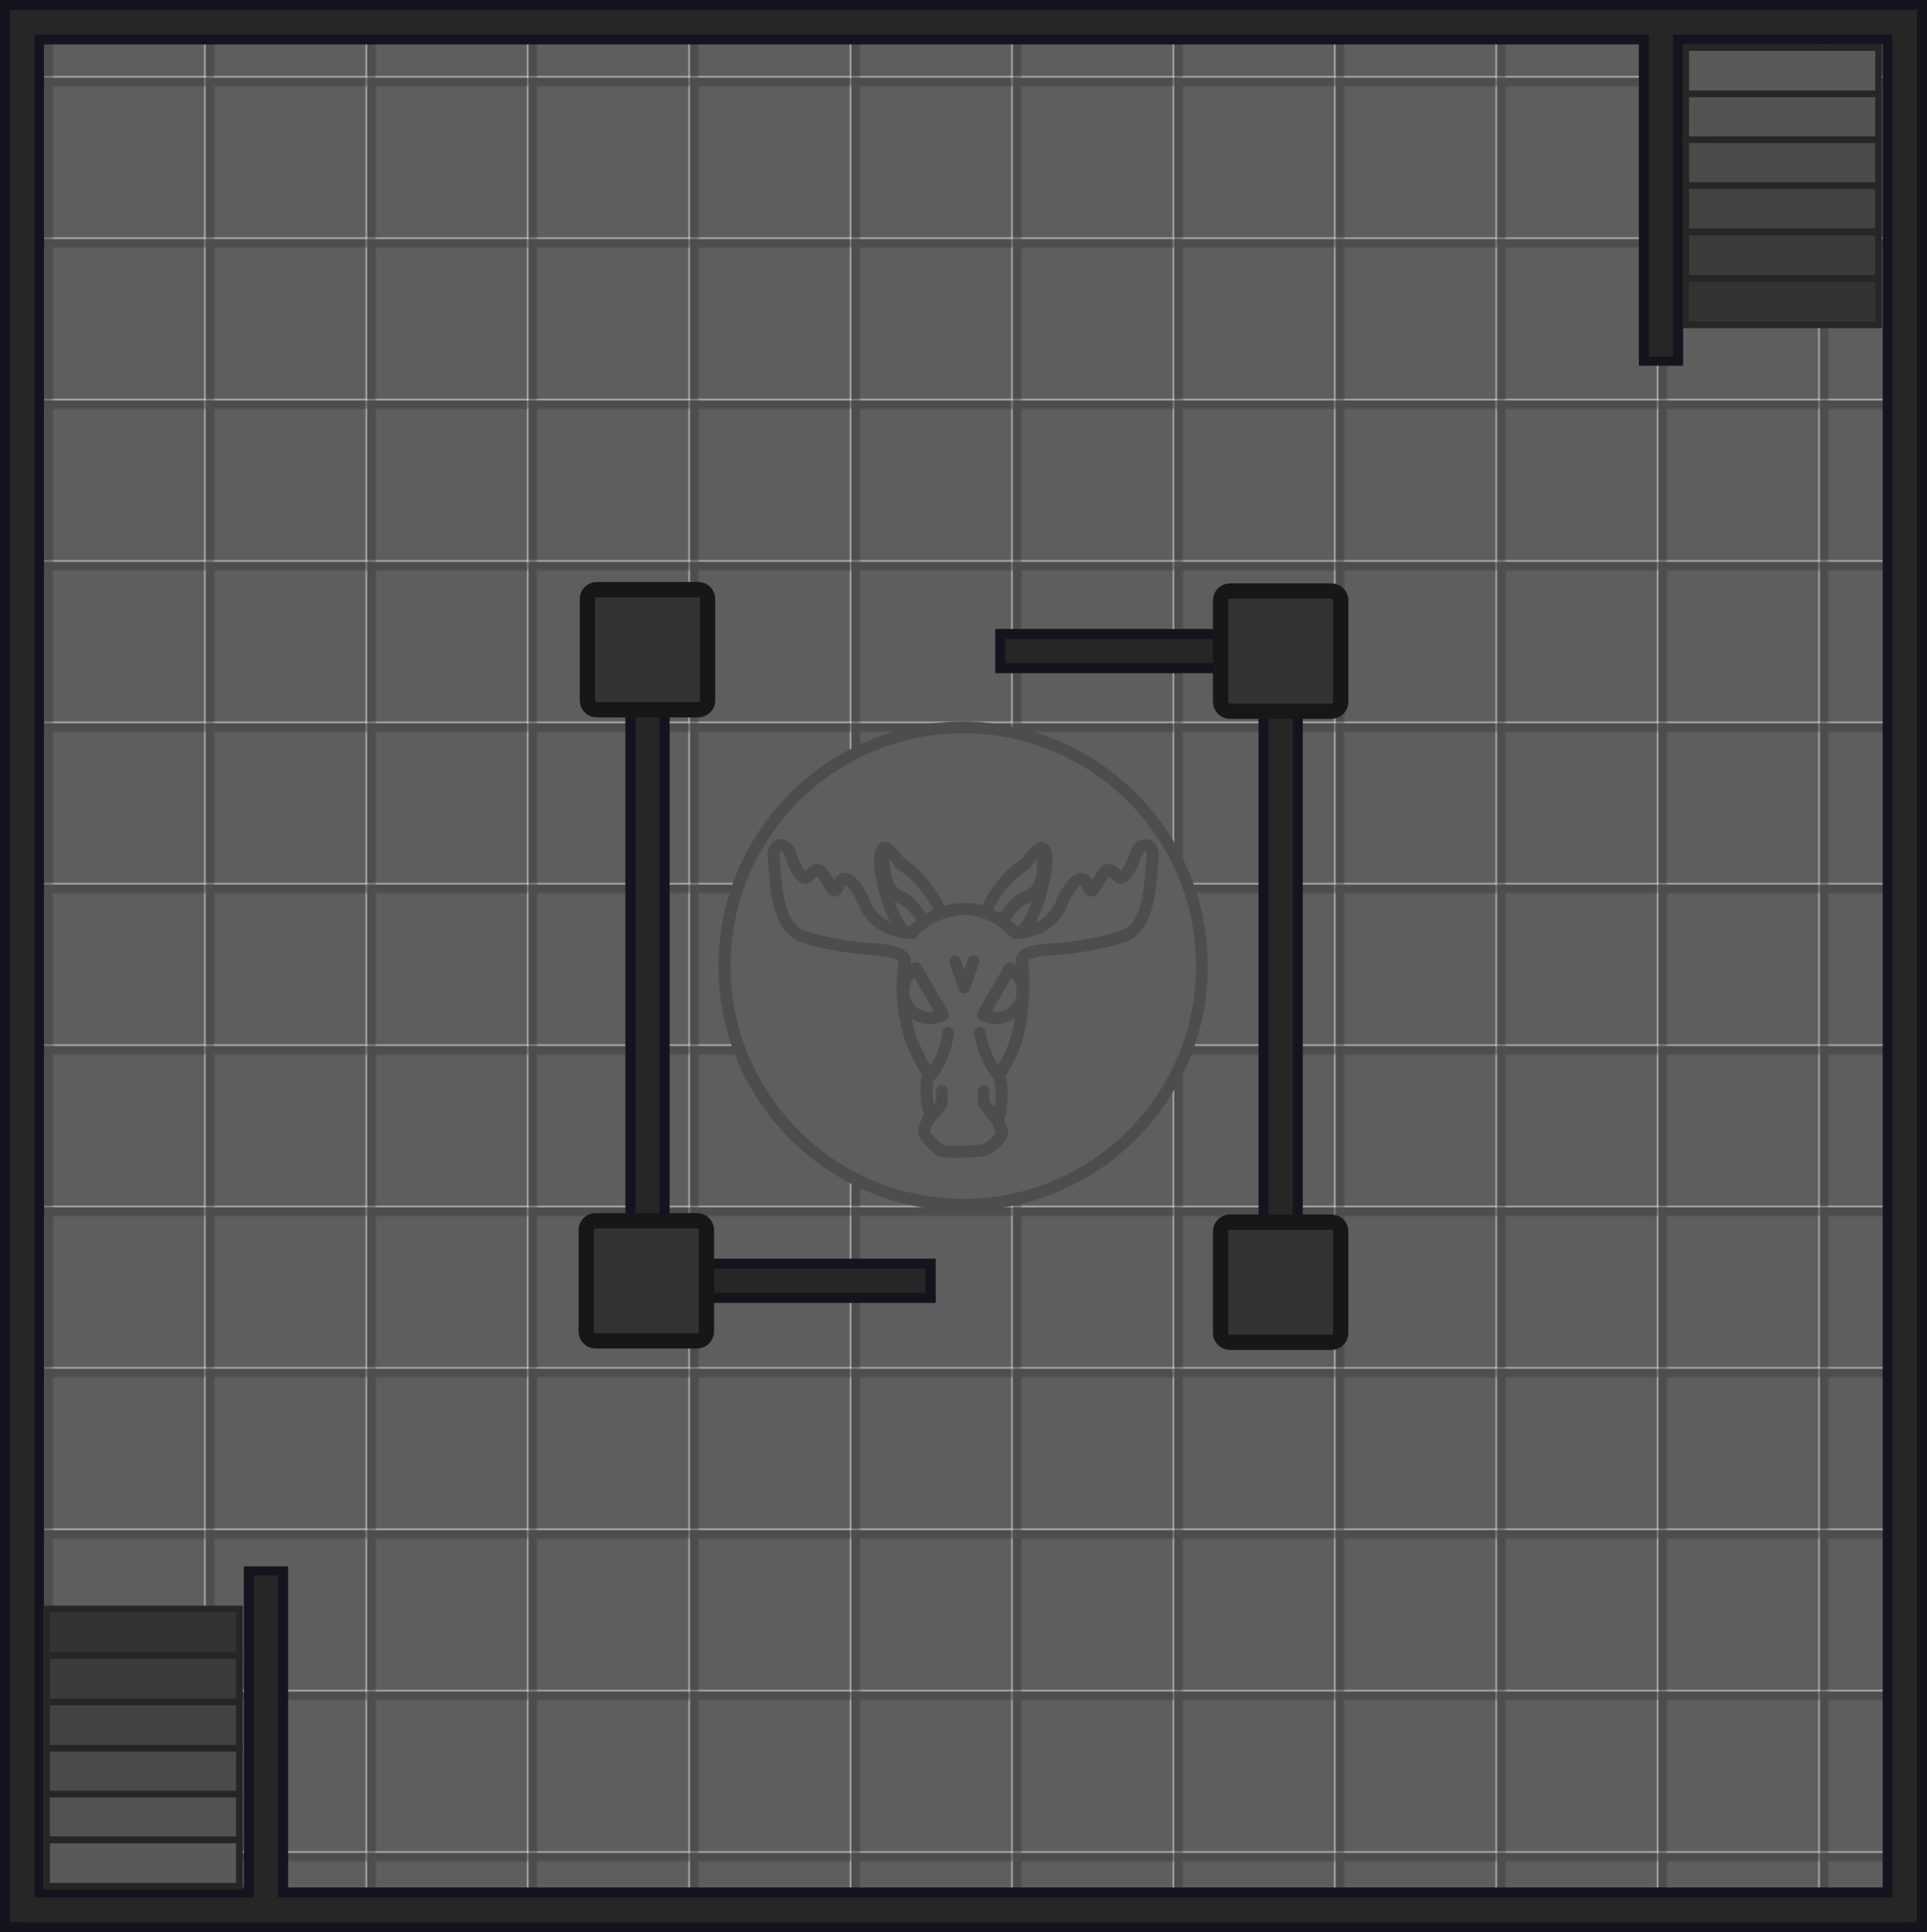 <svg xmlns="http://www.w3.org/2000/svg" xmlns:xlink="http://www.w3.org/1999/xlink" width="1448.366" height="1452.344" viewBox="0 0 383.214 384.266"><defs><pattern xlink:href="#a" id="b" x="0" y="0" patternTransform="matrix(.3 0 0 .3 2143.867 3748.67)" preserveAspectRatio="xMidYMid"/><pattern id="a" width="106.48" height="106.48" patternTransform="translate(2077.082 3716.393)" patternUnits="userSpaceOnUse" preserveAspectRatio="xMidYMid"><path d="M0 0h106.48v106.48H0z" style="fill:#5e5e5e;fill-opacity:1;stroke-width:1.999;stroke-linecap:round;stroke-linejoin:round"/><path d="M0 0v106.48h5.66V5.66h100.82V0Z" style="fill:#4d4d4d;fill-opacity:1;stroke:none;stroke-width:1.999;stroke-linecap:round;stroke-linejoin:round"/></pattern></defs><g transform="translate(-118.554 -1.11)"><g transform="translate(-315.222 -393.74)"><path d="M434.306 395.379h382.155v383.208H434.306z" style="fill:url(#b);fill-opacity:1;fill-rule:evenodd;stroke:#363631;stroke-width:1.058;stroke-linecap:round;stroke-linejoin:round;stroke-miterlimit:29"/><circle cx="625.383" cy="586.983" r="47.384" style="fill:#5e5e5e;fill-opacity:1;fill-rule:evenodd;stroke:#4d4d4d;stroke-width:2.122;stroke-linecap:round;stroke-linejoin:round;stroke-miterlimit:29;stroke-dasharray:none;stroke-opacity:1"/><g transform="matrix(1.094 0 0 1.094 480.878 457.437)"><circle cx="132.016" cy="118.46" r="43.417" style="fill:none;fill-opacity:1;fill-rule:evenodd;stroke:#4d4d4d;stroke-width:2.117;stroke-linecap:round;stroke-linejoin:round;stroke-miterlimit:29;stroke-dasharray:none;stroke-opacity:1"/><g style="stroke-width:1.3"><g style="stroke-width:2.753;stroke-dasharray:none"><path d="M193.47 96.476c.199-1.122-.507-1.032-.507-1.032-1.87-.368-5.254-3.496-5.254-3.496-3.988-5.163-4.874-12.89-4.874-12.89-.164-7.37 5.013-.234 5.013-.234 6.92 3.467 10.366 10.645 10.366 10.645l1.393 3.258" style="fill:#5e5e5e;fill-opacity:1;fill-rule:evenodd;stroke:#4d4d4d;stroke-width:2.753;stroke-linecap:round;stroke-linejoin:round;stroke-miterlimit:29;stroke-dasharray:none;stroke-opacity:1" transform="matrix(.734 0 0 .864 -17.37 31.61)"/><path d="M188.033 92.262c2.378 2.377 5.49 3.34 5.49 3.34v.849l2.604-1.982c-4.574-7.639-7.641-8.264-7.641-8.264s-5.378-.97-4.358-9.905c0 0-1.374-1.21-.895 2.336 0 0 .668 8.702 4.8 13.626" style="fill:#5e5e5e;fill-opacity:1;fill-rule:evenodd;stroke:#4d4d4d;stroke-width:2.753;stroke-linecap:round;stroke-linejoin:round;stroke-miterlimit:29;stroke-dasharray:none;stroke-opacity:1" transform="matrix(.734 0 0 .864 -17.37 31.61)"/></g><g style="stroke-width:2.753;stroke-dasharray:none"><path d="M193.47 96.476c.199-1.122-.507-1.032-.507-1.032-1.87-.368-5.254-3.496-5.254-3.496-3.988-5.163-4.874-12.89-4.874-12.89-.164-7.37 5.013-.234 5.013-.234 6.92 3.467 10.366 10.645 10.366 10.645l1.393 3.258" style="fill:#5e5e5e;fill-opacity:1;fill-rule:evenodd;stroke:#4d4d4d;stroke-width:2.753;stroke-linecap:round;stroke-linejoin:round;stroke-miterlimit:29;stroke-dasharray:none;stroke-opacity:1" transform="matrix(-.734 0 0 .864 281.423 31.61)"/><path d="M188.033 92.262c2.378 2.377 5.49 3.34 5.49 3.34v.849l2.604-1.982c-4.574-7.639-7.641-8.264-7.641-8.264s-5.997-.66-4.358-9.905c0 0-1.529-.747-1.359 2.027 0 0 1.132 9.01 5.264 13.935" style="fill:#5e5e5e;fill-opacity:1;fill-rule:evenodd;stroke:#4d4d4d;stroke-width:2.753;stroke-linecap:round;stroke-linejoin:round;stroke-miterlimit:29;stroke-dasharray:none;stroke-opacity:1" transform="matrix(-.734 0 0 .864 281.423 31.61)"/></g></g><path d="M149.87 107.151c1.03-2.602 3.518-6.382 4.723-3.58 1.069 2.483.957.503 3.21-2.254.831-1.016 1.923.456 2.515.959.944.802 2.614-2.442 3.093-4.167.614-2.213 3.378-2.347 3.033.661-.425 3.697-.244 10.919-4.142 13.665-1.815 1.28-8.863 2.41-10.471 2.629-3.812.52-8.015.146-9.145 2.02.486 3.676.456 9.326-.958 14.603-.767 2.876-2.976 6.23-3.241 6.627 1.108 2.13.2 7.077.2 7.077-.663 1.529.305 2.853.305 2.853.24.416 0 .917 0 .917-1.295 2.243-3.617 2.854-3.617 2.854s-6.419.407-7.336 0c-.917-.408-2.614-2.314-2.955-2.905s0-1.375 0-1.375c.378-1.092 1.019-2.344 1.019-2.344-.938-1.713-.866-6.415-.382-7.117a143 143 0 0 1-2.945-5.823c-2.114-5.93-1.958-11.46-1.331-15.218-1.23-2.023-5.432-1.65-9.244-2.17-1.609-.219-8.656-1.328-10.472-2.608-3.897-2.746-3.717-9.988-4.141-13.685-.346-3.008 2.418-2.874 3.033-.661.479 1.725 2.149 4.97 3.093 4.167.592-.503 1.684-1.975 2.514-.959 2.254 2.757 2.142 4.737 3.21 2.254 1.206-2.802 3.694.978 4.724 3.58 1.508 3.806 5.49 5.292 8.717 5.227 0-.866 9.577-9.272 18.562 0 2.939.065 6.921-1.421 8.428-5.227" style="fill:#5e5e5e;fill-opacity:1;fill-rule:evenodd;stroke:#4d4d4d;stroke-width:2.192;stroke-linecap:round;stroke-linejoin:round;stroke-miterlimit:29;stroke-dasharray:none;stroke-opacity:1"/><path d="M123.467 118.848a4.88 4.88 0 0 0-1.698 6.606 4.88 4.88 0 0 0 6.57 1.831zM140.507 118.848a4.88 4.88 0 0 1 1.699 6.606 4.88 4.88 0 0 1-6.57 1.831z" style="fill:#5e5e5e;fill-opacity:1;fill-rule:evenodd;stroke:#4d4d4d;stroke-width:2.192;stroke-linecap:round;stroke-linejoin:round;stroke-miterlimit:29;stroke-dasharray:none;stroke-opacity:1"/><path d="m130.56 117.613 1.681 4.738 1.683-4.863M129.277 130.558c0 .32-.4 4.643-3.522 8.165M135.04 130.558s.721 4.723 3.603 8.005M125.835 146.364l2.322-2.962v-2.241M138.084 146.364l-2.322-2.962v-2.241" style="fill:none;fill-opacity:1;fill-rule:evenodd;stroke:#4d4d4d;stroke-width:2.117;stroke-linecap:round;stroke-linejoin:round;stroke-miterlimit:29;stroke-dasharray:none;stroke-opacity:1"/></g></g><path d="M118.554 376.578h383.074v8.798H118.554z" style="fill:#14141f;fill-rule:evenodd;stroke:none;stroke-width:2.744;stroke-linecap:round;stroke-linejoin:round;stroke-miterlimit:29"/><path d="M1.11-501.768h384.266v8.81H1.11z" style="fill:#14141f;fill-rule:evenodd;stroke:none;stroke-width:2.747;stroke-linecap:round;stroke-linejoin:round;stroke-miterlimit:29" transform="rotate(90)"/><path d="M-384.698 118.554H-1.624v8.798h-383.074z" style="fill:#14141f;fill-rule:evenodd;stroke:none;stroke-width:2.744;stroke-linecap:round;stroke-linejoin:round;stroke-miterlimit:29" transform="rotate(-90)"/><path d="M118.562 1.11h382.984v8.798H118.562zM118.554 376.578h383.074v8.798H118.554z" style="fill:#14141f;fill-rule:evenodd;stroke:none;stroke-width:2.744;stroke-linecap:round;stroke-linejoin:round;stroke-miterlimit:29"/><path d="M118.562 1.11h382.984v8.798H118.562z" style="fill:#14141f;fill-rule:evenodd;stroke:none;stroke-width:2.744;stroke-linecap:round;stroke-linejoin:round;stroke-miterlimit:29"/><rect width="378.447" height="4.87" x="120.786" y="378.57" rx="2.646" ry="2.397" style="fill:#262626;fill-opacity:1;fill-rule:evenodd;stroke:none;stroke-width:2.006;stroke-linecap:round;stroke-linejoin:round;stroke-miterlimit:29"/><rect width="379.464" height="4.883" x="3.938" y="-499.776" rx="2.646" ry="2.397" style="fill:#262626;fill-opacity:1;fill-rule:evenodd;stroke:none;stroke-width:2.006;stroke-linecap:round;stroke-linejoin:round;stroke-miterlimit:29" transform="rotate(90)"/><rect width="379.345" height="4.87" x="-382.467" y="120.545" rx="2.646" ry="2.397" style="fill:#262626;fill-opacity:1;fill-rule:evenodd;stroke:none;stroke-width:2.006;stroke-linecap:round;stroke-linejoin:round;stroke-miterlimit:29" transform="rotate(-90)"/><rect width="378.447" height="4.87" x="120.704" y="3.101" rx="2.646" ry="2.397" style="fill:#262626;fill-opacity:1;fill-rule:evenodd;stroke:none;stroke-width:2.006;stroke-linecap:round;stroke-linejoin:round;stroke-miterlimit:29"/><path d="M142.576-250.357h100.697v8.798H142.576z" style="fill:#14141f;fill-rule:evenodd;stroke:none;stroke-width:1.875;stroke-linecap:round;stroke-linejoin:round;stroke-miterlimit:29" transform="rotate(90 .2 1.161)"/><path d="M141.325-248.358h101.632v4.8H141.325z" style="fill:#262626;fill-opacity:1;fill-rule:evenodd;stroke:none;stroke-width:1.417;stroke-linecap:round;stroke-linejoin:round;stroke-miterlimit:29" transform="rotate(90 .2 1.161)"/><path d="M142.396-376.901h100.697v8.798H142.396z" style="fill:#14141f;fill-rule:evenodd;stroke:none;stroke-width:1.875;stroke-linecap:round;stroke-linejoin:round;stroke-miterlimit:29" transform="rotate(90 -.115 .846)"/><path d="M141.609-374.902h101.484v4.8H141.609z" style="fill:#262626;fill-opacity:1;fill-rule:evenodd;stroke:none;stroke-width:1.416;stroke-linecap:round;stroke-linejoin:round;stroke-miterlimit:29" transform="rotate(90 -.115 .846)"/><path d="M120.545 378.57h378.688v4.87H120.545z" style="fill:#262626;fill-opacity:1;fill-rule:evenodd;stroke:none;stroke-width:2.006;stroke-linecap:round;stroke-linejoin:round;stroke-miterlimit:29"/><path d="M3.101-499.776h380.338v4.883H3.101z" style="fill:#262626;fill-opacity:1;fill-rule:evenodd;stroke:none;stroke-width:2.008;stroke-linecap:round;stroke-linejoin:round;stroke-miterlimit:29" transform="rotate(90)"/><path d="M-382.467 120.545H-3.122v4.87h-379.345z" style="fill:#262626;fill-opacity:1;fill-rule:evenodd;stroke:none;stroke-width:2.006;stroke-linecap:round;stroke-linejoin:round;stroke-miterlimit:29" transform="rotate(-90)"/><path d="M120.545 3.101h378.606v4.87H120.545z" style="fill:#262626;fill-opacity:1;fill-rule:evenodd;stroke:none;stroke-width:2.006;stroke-linecap:round;stroke-linejoin:round;stroke-miterlimit:29"/><path d="M246.076 250.255h57.32v8.798h-57.32z" style="fill:#14141f;fill-rule:evenodd;stroke:none;stroke-width:1.414;stroke-linecap:round;stroke-linejoin:round;stroke-miterlimit:29" transform="translate(1.237 1.215)"/><path d="M248.676 252.254h52.599v4.8h-52.599z" style="fill:#262626;fill-opacity:1;fill-rule:evenodd;stroke:none;stroke-width:1.019;stroke-linecap:round;stroke-linejoin:round;stroke-miterlimit:29" transform="translate(1.237 1.215)"/><path d="M315.235 124.753h57.32v8.798h-57.32z" style="fill:#14141f;fill-rule:evenodd;stroke:none;stroke-width:1.414;stroke-linecap:round;stroke-linejoin:round;stroke-miterlimit:29" transform="translate(1.237 1.468)"/><path d="M317.223 126.752h53.015v4.8h-53.015z" style="fill:#262626;fill-opacity:1;fill-rule:evenodd;stroke:none;stroke-width:1.023;stroke-linecap:round;stroke-linejoin:round;stroke-miterlimit:29" transform="translate(1.237 1.468)"/><path d="M363.142 244.2c-1.03 0-1.86.83-1.86 1.86v20.182c0 1.03.83 1.86 1.86 1.86h20.181c1.031 0 1.86-.83 1.86-1.86V246.06c0-1.031-.829-1.86-1.86-1.86zM236.997 243.918c-1.03 0-1.86.83-1.86 1.86v20.181c0 1.03.83 1.86 1.86 1.86h20.181c1.031 0 1.861-.83 1.861-1.86v-20.18c0-1.031-.83-1.861-1.86-1.861zM363.143 118.67c-1.031 0-1.86.828-1.86 1.859v20.181c0 1.03.829 1.86 1.86 1.86h20.18c1.031 0 1.861-.83 1.861-1.86V120.53c0-1.03-.83-1.86-1.86-1.86zM237.229 118.384c-1.03 0-1.86.83-1.86 1.86v20.182c0 1.03.83 1.86 1.86 1.86h20.18c1.031 0 1.861-.83 1.861-1.86v-20.182c0-1.03-.83-1.86-1.86-1.86z" style="fill:#333;fill-opacity:1;stroke:#171717;stroke-width:3.041;stroke-linecap:round;stroke-dasharray:none;stroke-opacity:1;paint-order:fill markers stroke;stop-color:#000"/><path d="M-377.79-175.846h65.115v8.798h-65.115z" style="fill:#14141f;fill-rule:evenodd;stroke:none;stroke-width:1.138;stroke-linecap:round;stroke-linejoin:round;stroke-miterlimit:29" transform="scale(1 -1)rotate(90)"/><g stroke="#4d4d4d" stroke-linecap="square" stroke-width="1.666"><path fill="#878787" d="M-1614.092 1020.517h-13.862V962.75h13.862z" style="fill:#525252;fill-opacity:1;stroke:#262626;stroke-width:2;stroke-dasharray:none;stroke-opacity:1" transform="matrix(0 .664 .664 0 -511.457 1438.844)"/><path fill="#828282" d="M-1627.827 1020.517h-13.861V962.75h13.86z" style="fill:#4a4a4a;fill-opacity:1;stroke:#262626;stroke-width:2;stroke-dasharray:none;stroke-opacity:1" transform="matrix(0 .664 .664 0 -511.457 1438.844)"/><path fill="#7d7d7d" d="M-1641.562 1020.517h-13.861v-57.766h13.861z" style="fill:#424242;fill-opacity:1;stroke:#262626;stroke-width:2;stroke-dasharray:none;stroke-opacity:1" transform="matrix(0 .664 .664 0 -511.457 1438.844)"/><path fill="#787878" d="M-1655.484 1020.517h-13.862V962.75h13.862z" style="fill:#3b3b3b;fill-opacity:1;stroke:#262626;stroke-width:2;stroke-dasharray:none;stroke-opacity:1" transform="matrix(0 .664 .664 0 -511.457 1438.844)"/><path fill="#737373" d="M-1669.407 1020.517h-13.861V962.75h13.861z" style="fill:#333;fill-opacity:1;stroke:#262626;stroke-width:2;stroke-dasharray:none;stroke-opacity:1" transform="matrix(0 .664 .664 0 -511.457 1438.844)"/><path fill="#878787" d="M-1600.216 1020.517h-13.861V962.75h13.861z" style="fill:#595959;fill-opacity:1;stroke:#262626;stroke-width:2;stroke-dasharray:none;stroke-opacity:1" transform="matrix(0 .664 .664 0 -511.457 1438.844)"/></g><path d="M314.497 169.055h68.876v4.785h-68.876z" style="fill:#262626;fill-opacity:1;fill-rule:evenodd;stroke:none;stroke-width:.877;stroke-linecap:round;stroke-linejoin:round;stroke-miterlimit:29" transform="matrix(0 1 1 0 0 0)"/><path d="M-377.79-175.846h65.115v8.798h-65.115z" style="fill:#14141f;fill-rule:evenodd;stroke:none;stroke-width:1.138;stroke-linecap:round;stroke-linejoin:round;stroke-miterlimit:29" transform="matrix(0 1 1 0 620.311 386.526)"/><g stroke="#4d4d4d" stroke-linecap="square" stroke-width="1.666"><path fill="#878787" d="M-1614.092 1020.517h-13.862V962.75h13.862z" style="fill:#525252;fill-opacity:1;stroke:#262626;stroke-width:2;stroke-dasharray:none;stroke-opacity:1" transform="scale(.664 -.664)rotate(90 59.808 1644.11)"/><path fill="#828282" d="M-1627.827 1020.517h-13.861V962.75h13.86z" style="fill:#4a4a4a;fill-opacity:1;stroke:#262626;stroke-width:2;stroke-dasharray:none;stroke-opacity:1" transform="scale(.664 -.664)rotate(90 59.808 1644.11)"/><path fill="#7d7d7d" d="M-1641.562 1020.517h-13.861v-57.766h13.861z" style="fill:#424242;fill-opacity:1;stroke:#262626;stroke-width:2;stroke-dasharray:none;stroke-opacity:1" transform="scale(.664 -.664)rotate(90 59.808 1644.11)"/><path fill="#787878" d="M-1655.484 1020.517h-13.862V962.75h13.862z" style="fill:#3b3b3b;fill-opacity:1;stroke:#262626;stroke-width:2;stroke-dasharray:none;stroke-opacity:1" transform="scale(.664 -.664)rotate(90 59.808 1644.11)"/><path fill="#737373" d="M-1669.407 1020.517h-13.861V962.75h13.861z" style="fill:#333;fill-opacity:1;stroke:#262626;stroke-width:2;stroke-dasharray:none;stroke-opacity:1" transform="scale(.664 -.664)rotate(90 59.808 1644.11)"/><path fill="#878787" d="M-1600.216 1020.517h-13.861V962.75h13.861z" style="fill:#595959;fill-opacity:1;stroke:#262626;stroke-width:2;stroke-dasharray:none;stroke-opacity:1" transform="scale(.664 -.664)rotate(90 59.808 1644.11)"/></g><path d="M314.497 169.055h68.876v4.785h-68.876z" style="fill:#262626;fill-opacity:1;fill-rule:evenodd;stroke:none;stroke-width:.877;stroke-linecap:round;stroke-linejoin:round;stroke-miterlimit:29" transform="matrix(0 -1 -1 0 620.311 386.526)"/></g></svg>